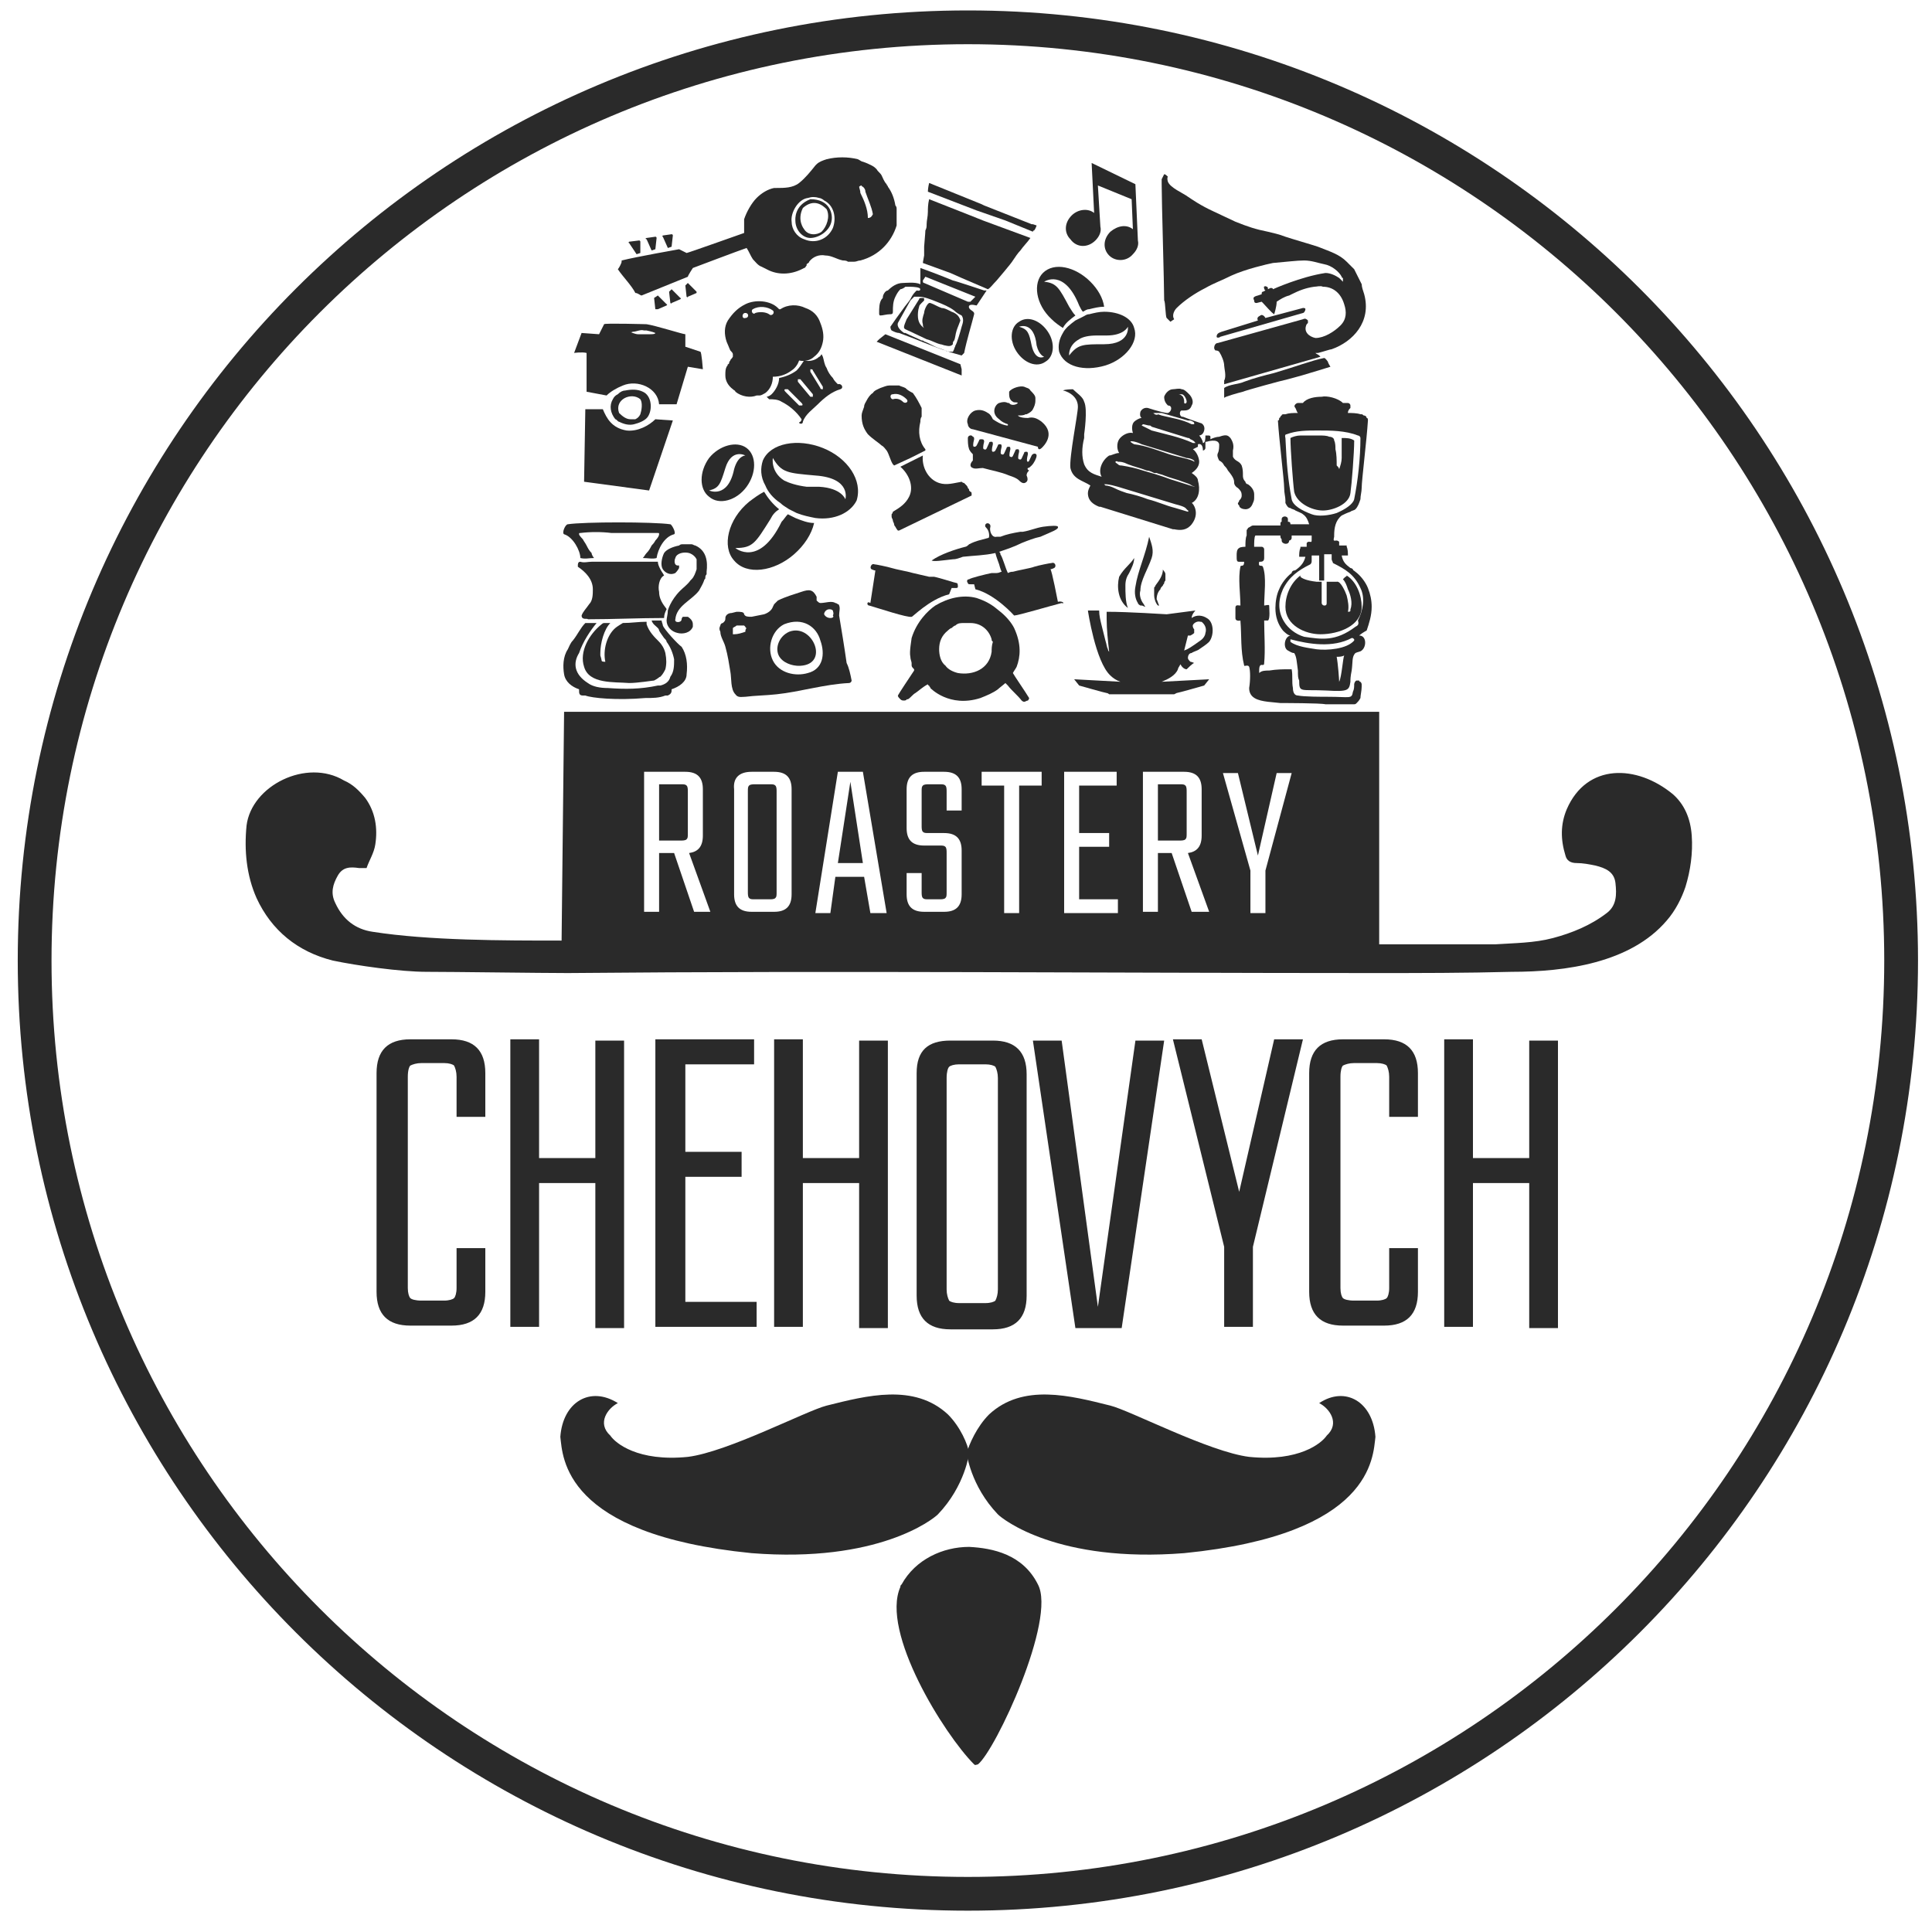 <svg width="75" height="75" viewBox="0 0 75 75" fill="none" xmlns="http://www.w3.org/2000/svg">
<path fill-rule="evenodd" clip-rule="evenodd" d="M37.573 1.716C57.228 1.716 73.146 17.634 73.146 37.289C73.146 56.944 57.228 72.862 37.573 72.862C17.918 72.862 2 56.944 2 37.289C2 17.634 17.918 1.716 37.573 1.716ZM37.573 0.405C57.956 0.405 74.457 16.906 74.457 37.289C74.457 57.672 57.956 74.172 37.573 74.172C17.19 74.172 0.689 57.672 0.689 37.289C0.689 16.906 17.19 0.405 37.573 0.405Z" fill="#2A2A2A"/>
<path d="M29.905 20.157C30.002 19.963 30.099 19.866 30.245 19.769C30.002 19.575 29.808 19.332 29.662 19.09C29.468 19.187 29.274 19.332 29.08 19.478C28.255 20.157 28.012 21.225 28.498 21.759C28.983 22.341 30.051 22.196 30.827 21.516C31.215 21.177 31.506 20.74 31.604 20.303C31.361 20.303 31.118 20.206 30.876 20.109C30.779 20.06 30.681 20.012 30.584 19.963C30.487 20.06 30.439 20.157 30.342 20.255C29.468 22.05 28.546 21.274 28.546 21.274C29.226 21.274 29.323 21.08 29.905 20.157Z" fill="#2A2A2A"/>
<path d="M31.944 17.391C30.973 17.003 29.905 17.197 29.614 17.877C29.517 18.168 29.517 18.507 29.711 18.847C29.808 19.09 30.002 19.332 30.294 19.527C30.391 19.624 30.488 19.672 30.633 19.769C30.73 19.818 30.827 19.866 30.924 19.915C31.167 20.012 31.41 20.06 31.652 20.109C32.38 20.206 33.011 19.915 33.254 19.43C33.496 18.653 32.914 17.779 31.944 17.391ZM32.817 19.381C32.817 19.381 32.672 18.944 31.798 18.896C31.604 18.896 31.458 18.896 31.313 18.896C30.924 18.847 30.633 18.75 30.439 18.653C29.905 18.313 30.002 17.779 30.002 17.779C30.342 18.362 30.585 18.362 31.652 18.459C33.06 18.556 32.817 19.381 32.817 19.381Z" fill="#2A2A2A"/>
<path d="M28.983 18.896C29.372 18.362 29.372 17.682 28.983 17.391C28.595 17.1 27.916 17.294 27.527 17.779C27.139 18.313 27.139 18.993 27.527 19.284C27.916 19.624 28.595 19.43 28.983 18.896ZM27.527 19.041C27.916 18.944 27.964 18.799 28.159 18.168C28.401 17.391 28.935 17.682 28.935 17.682C28.935 17.682 28.644 17.682 28.498 18.216C28.256 19.381 27.527 19.041 27.527 19.041Z" fill="#2A2A2A"/>
<path d="M40.825 12.393C40.971 12.538 41.116 12.635 41.262 12.732C41.359 12.538 41.553 12.393 41.747 12.247C41.65 12.15 41.602 12.053 41.505 11.907C41.116 11.179 41.019 10.985 40.534 10.937C40.534 10.937 41.31 10.403 41.893 11.859C41.941 11.956 41.99 12.053 42.038 12.101C42.135 12.053 42.184 12.004 42.281 12.004C42.475 11.956 42.669 11.907 42.863 11.907C42.815 11.568 42.621 11.228 42.33 10.937C41.747 10.354 40.922 10.16 40.485 10.597C40.097 10.985 40.194 11.81 40.825 12.393Z" fill="#2A2A2A"/>
<path d="M42.863 12.102C42.669 12.102 42.474 12.15 42.28 12.199C42.183 12.199 42.135 12.247 42.038 12.296C41.941 12.344 41.843 12.393 41.746 12.441C41.552 12.587 41.358 12.732 41.261 12.927C41.116 13.169 41.067 13.412 41.116 13.655C41.31 14.237 42.086 14.431 42.911 14.188C43.688 13.946 44.222 13.266 44.028 12.732C43.93 12.344 43.445 12.102 42.863 12.102ZM42.863 13.363C42.038 13.363 41.843 13.363 41.504 13.8C41.504 13.8 41.455 13.412 41.892 13.169C42.038 13.072 42.28 13.024 42.572 13.024C42.669 13.024 42.814 13.024 42.96 13.024C43.639 13.024 43.785 12.684 43.785 12.684C43.785 12.684 43.882 13.363 42.863 13.363Z" fill="#2A2A2A"/>
<path d="M40.679 12.878C40.388 12.441 39.902 12.247 39.563 12.489C39.223 12.684 39.175 13.217 39.466 13.654C39.757 14.091 40.242 14.285 40.582 14.043C40.922 13.848 40.97 13.315 40.679 12.878ZM40.048 13.412C39.951 12.926 39.902 12.781 39.563 12.684C39.563 12.684 40.145 12.441 40.242 13.412C40.339 13.8 40.533 13.848 40.533 13.848C40.533 13.848 40.194 14.043 40.048 13.412Z" fill="#2A2A2A"/>
<path d="M31.167 16.372C31.264 16.081 31.555 15.887 31.749 15.693C31.992 15.45 32.283 15.207 32.623 15.11C32.769 15.062 32.671 14.868 32.526 14.916C32.429 14.819 32.38 14.771 32.332 14.674C32.235 14.576 32.138 14.431 32.089 14.285C31.992 14.14 31.992 13.994 31.943 13.849L31.895 13.752C31.846 13.8 31.846 13.849 31.798 13.849C31.652 13.994 31.41 14.043 31.215 13.994C31.118 14.14 31.021 14.285 30.924 14.382C30.73 14.528 30.488 14.625 30.245 14.674C30.245 14.916 30.099 15.159 29.954 15.304C29.905 15.353 29.808 15.402 29.759 15.402L29.857 15.499C30.002 15.499 30.196 15.499 30.342 15.596C30.633 15.741 30.924 15.984 31.118 16.275C31.118 16.275 31.118 16.324 31.07 16.372C30.924 16.421 31.167 16.518 31.167 16.372ZM31.458 14.334C31.507 14.334 31.555 14.334 31.555 14.382L31.943 15.013C31.943 15.062 31.943 15.11 31.943 15.11C31.895 15.11 31.846 15.11 31.846 15.062L31.458 14.431C31.458 14.382 31.458 14.334 31.458 14.334ZM30.973 14.722C31.021 14.722 31.07 14.722 31.07 14.722L31.555 15.304C31.555 15.353 31.555 15.402 31.555 15.402C31.507 15.402 31.458 15.402 31.458 15.402L30.973 14.819C30.973 14.771 30.973 14.722 30.973 14.722ZM30.488 15.207C30.439 15.159 30.439 15.11 30.488 15.11H30.585L31.118 15.644C31.167 15.693 31.167 15.741 31.118 15.741H31.021L30.488 15.207Z" fill="#2A2A2A"/>
<path d="M28.45 13.848C28.401 13.945 28.352 13.945 28.352 13.994C28.352 13.994 28.304 14.042 28.304 14.091C28.304 14.091 28.304 14.139 28.255 14.139C28.255 14.139 28.255 14.188 28.207 14.236C28.158 14.334 28.158 14.431 28.158 14.576C28.158 14.77 28.255 14.964 28.45 15.11C28.498 15.159 28.547 15.159 28.547 15.207C28.789 15.401 29.129 15.45 29.372 15.353H29.42C29.42 15.353 29.42 15.353 29.469 15.353C29.566 15.353 29.614 15.304 29.711 15.256C29.905 15.11 30.002 14.867 30.002 14.625C30.294 14.625 30.536 14.528 30.73 14.382C30.876 14.285 30.973 14.139 31.022 13.994C31.216 14.042 31.458 13.994 31.604 13.848C31.798 13.703 31.895 13.508 31.944 13.266C31.992 13.023 31.944 12.78 31.847 12.538C31.75 12.247 31.555 12.053 31.264 11.955C30.973 11.81 30.585 11.81 30.294 12.004C30.294 12.004 30.294 12.004 30.245 12.004L30.197 11.955C29.905 11.664 29.323 11.616 28.935 11.81C28.644 11.955 28.45 12.149 28.255 12.441C28.11 12.683 28.11 12.975 28.207 13.266C28.255 13.363 28.304 13.508 28.352 13.605C28.401 13.654 28.45 13.703 28.45 13.751V13.848ZM29.226 12.004C29.469 11.858 29.808 11.907 30.002 12.053C30.099 12.149 29.954 12.295 29.857 12.198C29.711 12.101 29.469 12.101 29.323 12.149C29.226 12.247 29.129 12.053 29.226 12.004ZM28.935 12.149C29.08 12.149 29.08 12.344 28.935 12.344C28.789 12.392 28.789 12.149 28.935 12.149Z" fill="#2A2A2A"/>
<path d="M30.633 24.525C30.196 24.72 30.051 25.253 30.293 25.545C30.488 25.787 30.876 25.884 31.167 25.836C32.186 25.69 31.507 24.186 30.633 24.525Z" fill="#2A2A2A"/>
<path d="M32.575 23.894C32.575 23.749 32.623 23.603 32.575 23.506C32.575 23.506 32.575 23.457 32.526 23.457C32.526 23.457 32.478 23.409 32.429 23.409C32.284 23.312 32.041 23.409 31.847 23.409C31.798 23.409 31.75 23.36 31.701 23.312V23.166C31.556 22.875 31.41 22.875 31.119 22.972C30.828 23.069 30.488 23.166 30.197 23.312C30.148 23.36 30.1 23.409 30.051 23.457L30.003 23.555C29.954 23.7 29.808 23.797 29.663 23.846L29.178 23.943C29.032 23.943 28.935 23.943 28.886 23.846C28.886 23.749 28.741 23.749 28.595 23.749L28.401 23.797C28.256 23.797 28.159 23.894 28.159 23.991C28.159 24.04 28.159 24.088 28.11 24.137L28.061 24.185C28.013 24.185 27.964 24.234 27.964 24.282C27.916 24.38 27.916 24.428 27.964 24.525C27.964 24.719 28.11 24.913 28.159 25.107C28.256 25.447 28.304 25.787 28.353 26.078C28.401 26.321 28.353 26.758 28.547 26.952C28.644 27.097 28.789 27.049 28.935 27.049C29.323 27 29.711 27 30.148 26.952C31.07 26.855 31.992 26.563 32.963 26.515C33.012 26.515 33.06 26.466 33.06 26.418C33.012 26.175 32.963 25.932 32.866 25.738C32.769 25.059 32.672 24.477 32.575 23.894ZM28.935 24.525C28.789 24.574 28.644 24.622 28.498 24.622H28.45V24.38C28.498 24.331 28.547 24.331 28.595 24.282H28.741C28.789 24.282 28.838 24.282 28.886 24.282L28.935 24.331C28.935 24.331 28.935 24.38 28.983 24.38C28.935 24.428 28.935 24.477 28.935 24.525ZM31.361 26.127C30.876 26.272 30.245 26.127 30.003 25.641C29.76 25.156 29.954 24.477 30.439 24.234C31.167 23.943 31.701 24.331 31.847 24.865C32.041 25.399 31.944 25.981 31.361 26.127ZM32.235 23.991C32.138 23.991 32.041 23.943 31.992 23.846C31.992 23.749 32.09 23.652 32.187 23.652C32.235 23.652 32.284 23.652 32.332 23.7C32.332 23.749 32.381 23.797 32.332 23.894C32.381 23.943 32.332 23.991 32.235 23.991Z" fill="#2A2A2A"/>
<path d="M42.523 9.335C42.669 9.19 42.766 8.995 42.717 8.801L42.62 7.2L43.93 7.734L43.979 8.898C43.736 8.704 43.396 8.753 43.105 8.995C42.814 9.287 42.814 9.675 43.057 9.918C43.299 10.16 43.736 10.16 43.979 9.869C44.124 9.723 44.221 9.529 44.173 9.335L44.076 7.151L42.377 6.326L42.474 8.267C42.232 8.073 41.843 8.122 41.601 8.365C41.31 8.656 41.31 9.044 41.552 9.287C41.795 9.626 42.232 9.626 42.523 9.335Z" fill="#2A2A2A"/>
<path d="M40.437 17.391C40.485 17.343 41.019 16.857 40.437 16.372C40.243 16.226 40.097 16.178 39.903 16.226C39.563 16.226 39.515 16.129 39.515 16.129C39.612 16.129 39.757 16.129 39.806 16.081C39.806 16.081 39.806 16.081 39.854 16.081C39.952 16.032 40.048 15.984 40.097 15.887C40.146 15.79 40.194 15.693 40.194 15.547C40.194 15.498 40.194 15.498 40.194 15.45C40.194 15.353 40.097 15.256 40 15.159C39.952 15.062 39.854 15.062 39.757 15.013C39.612 14.964 39.272 15.062 39.175 15.207V15.256C39.175 15.256 39.175 15.256 39.175 15.304C39.175 15.45 39.224 15.547 39.321 15.595C39.369 15.644 39.466 15.595 39.515 15.644C39.418 15.741 39.224 15.741 39.175 15.644H39.126C39.029 15.595 38.932 15.595 38.787 15.644C38.641 15.693 38.447 16.032 38.787 16.275C38.884 16.372 38.981 16.421 39.126 16.469C39.126 16.469 39.126 16.469 39.126 16.518C39.126 16.518 39.126 16.518 39.078 16.518C38.835 16.469 38.69 16.372 38.544 16.275C38.495 16.178 38.447 16.081 38.35 16.032C38.204 15.935 38.059 15.887 37.865 15.935C37.67 15.984 37.476 16.275 37.573 16.469C37.573 16.566 37.67 16.663 37.767 16.663L40.291 17.343C40.291 17.488 40.388 17.44 40.437 17.391Z" fill="#2A2A2A"/>
<path d="M39.902 18.168C39.95 18.168 39.999 18.119 40.047 18.071C40.144 17.974 40.241 17.78 40.241 17.683C40.241 17.586 40.096 17.586 40.047 17.683C39.95 17.877 39.95 17.925 39.902 17.925C39.853 17.925 39.853 17.828 39.902 17.634C39.902 17.586 39.902 17.537 39.853 17.537C39.805 17.537 39.756 17.537 39.756 17.586C39.659 17.78 39.659 17.877 39.562 17.828C39.513 17.828 39.513 17.731 39.562 17.537C39.562 17.489 39.562 17.44 39.513 17.44C39.465 17.44 39.416 17.44 39.416 17.489C39.319 17.683 39.319 17.78 39.222 17.731C39.174 17.731 39.174 17.634 39.222 17.44C39.222 17.392 39.222 17.343 39.174 17.343C39.125 17.343 39.077 17.343 39.077 17.392C38.98 17.586 38.98 17.683 38.883 17.634C38.834 17.634 38.834 17.537 38.883 17.343C38.883 17.294 38.883 17.246 38.834 17.246C38.785 17.246 38.737 17.246 38.737 17.294C38.64 17.489 38.64 17.537 38.543 17.537C38.494 17.537 38.494 17.44 38.543 17.246C38.543 17.197 38.543 17.149 38.494 17.149C38.446 17.149 38.397 17.149 38.397 17.197C38.3 17.392 38.3 17.489 38.203 17.44C38.155 17.44 38.155 17.343 38.203 17.149C38.203 17.1 38.203 17.052 38.106 17.052C38.058 17.052 38.009 17.052 38.009 17.1C37.912 17.294 37.912 17.343 37.815 17.343C37.766 17.343 37.766 17.246 37.815 17.052C37.815 17.003 37.815 16.955 37.766 16.955C37.718 16.858 37.572 16.906 37.572 17.003C37.572 17.149 37.572 17.294 37.621 17.44C37.669 17.537 37.718 17.586 37.766 17.634C37.766 17.731 37.766 17.78 37.766 17.877C37.669 17.974 37.621 18.119 37.766 18.168C37.864 18.217 38.009 18.168 38.155 18.168C38.494 18.265 38.834 18.314 39.174 18.459C39.319 18.508 39.465 18.556 39.562 18.653C39.659 18.75 39.756 18.799 39.853 18.702C39.902 18.653 39.902 18.556 39.853 18.459C39.853 18.362 39.902 18.314 39.95 18.265C39.853 18.217 39.902 18.168 39.902 18.168Z" fill="#2A2A2A"/>
<path d="M41.067 23.361C41.067 23.361 40.825 22.099 40.776 22.099C40.825 22.099 40.922 22.05 40.922 22.05C41.019 22.002 40.97 21.808 40.825 21.856C40.776 21.856 40.291 21.953 40.145 22.002C40.048 22.05 39.466 22.148 39.32 22.196C39.272 22.196 39.223 22.196 39.126 22.245C39.029 22.05 38.932 21.662 38.835 21.517C38.835 21.468 38.835 21.468 38.786 21.42C39.078 21.323 39.369 21.225 39.66 21.08C39.903 20.983 40.145 20.886 40.388 20.837C40.825 20.643 41.116 20.546 41.067 20.449C41.067 20.4 40.825 20.4 40.485 20.449C40.194 20.497 40 20.595 39.709 20.643C39.709 20.643 39.66 20.643 39.611 20.643C39.32 20.692 39.078 20.74 38.835 20.837H38.786C38.786 20.837 38.738 20.837 38.689 20.837C38.495 20.886 38.398 20.595 38.447 20.449C38.447 20.449 38.447 20.449 38.447 20.4C38.398 20.255 38.204 20.303 38.252 20.449C38.35 20.546 38.398 20.643 38.398 20.789C38.398 20.837 38.398 20.886 38.35 20.886C38.01 20.983 37.913 20.983 37.622 21.128C37.622 21.128 37.525 21.225 37.476 21.225C37.088 21.323 36.505 21.517 36.166 21.759C36.263 21.808 36.554 21.759 36.991 21.711C37.136 21.711 37.233 21.662 37.379 21.614C37.816 21.565 38.204 21.565 38.641 21.468C38.689 21.662 38.738 21.759 38.786 21.905C38.786 21.905 38.835 22.099 38.883 22.196C38.835 22.196 38.786 22.245 38.689 22.245C38.641 22.245 38.641 22.245 38.592 22.245C38.544 22.245 38.495 22.245 38.495 22.245C38.252 22.293 37.67 22.439 37.622 22.487C37.525 22.487 37.525 22.584 37.573 22.633C37.573 22.681 37.622 22.681 37.67 22.681C37.719 22.681 37.767 22.681 37.816 22.681L37.864 22.875C38.641 23.07 39.369 23.895 39.369 23.895C39.514 23.895 40.825 23.506 41.213 23.409C41.358 23.458 41.261 23.312 41.067 23.361Z" fill="#2A2A2A"/>
<path d="M36.845 23.07L36.942 22.827C36.991 22.827 37.039 22.827 37.088 22.827C37.136 22.827 37.185 22.827 37.185 22.778C37.185 22.73 37.185 22.633 37.136 22.633C37.088 22.633 36.506 22.439 36.263 22.39H36.166C36.117 22.39 36.117 22.39 36.069 22.39C35.875 22.341 35.632 22.293 35.438 22.244C35.292 22.196 34.758 22.099 34.613 22.05C34.467 22.002 33.982 21.905 33.933 21.905C33.836 21.856 33.739 22.05 33.836 22.099C33.836 22.099 33.933 22.147 33.982 22.147L33.788 23.409C33.642 23.312 33.642 23.506 33.739 23.506C34.079 23.603 35.244 23.992 35.389 23.943C35.389 23.992 36.069 23.264 36.845 23.07Z" fill="#2A2A2A"/>
<path d="M39.466 25.884C39.611 25.496 39.66 25.011 39.369 24.38C39.272 24.186 39.077 23.943 38.835 23.749C38.544 23.506 38.349 23.361 37.913 23.215C37.379 23.07 36.796 23.215 36.311 23.506C36.02 23.701 35.583 24.137 35.389 24.768C35.389 24.817 35.292 25.302 35.34 25.496C35.34 25.593 35.389 25.69 35.389 25.739C35.389 25.788 35.389 25.788 35.389 25.836C35.389 25.884 35.438 25.933 35.486 25.982V26.03C35.292 26.321 34.904 26.904 34.855 27.001C34.855 27.049 34.904 27.098 34.952 27.146C35.001 27.195 35.049 27.195 35.098 27.195C35.098 27.195 35.195 27.195 35.195 27.146C35.195 27.146 35.195 27.146 35.243 27.146C35.34 27.098 35.438 26.952 35.535 26.904C35.68 26.807 35.826 26.661 36.02 26.564C36.02 26.564 36.02 26.613 36.069 26.613C36.069 26.661 36.117 26.661 36.117 26.71C36.117 26.71 36.845 27.486 38.058 27.098C38.301 27.001 38.544 26.904 38.738 26.758C38.786 26.71 38.98 26.564 39.029 26.515C39.077 26.564 39.126 26.613 39.126 26.613C39.272 26.807 39.514 27.001 39.66 27.195C39.708 27.243 39.757 27.243 39.757 27.243C39.805 27.243 39.854 27.195 39.903 27.195C39.903 27.195 39.951 27.146 39.951 27.098C39.805 26.855 39.369 26.224 39.32 26.127C39.369 26.03 39.417 25.982 39.466 25.884ZM38.495 25.302C38.398 25.982 37.767 26.224 37.185 26.127C36.991 26.079 36.796 25.982 36.699 25.836C36.505 25.69 36.457 25.399 36.457 25.205C36.457 24.914 36.554 24.671 36.796 24.477C36.796 24.477 36.894 24.38 36.942 24.38C36.942 24.38 37.039 24.283 37.088 24.283C37.185 24.186 37.282 24.186 37.427 24.186C37.524 24.186 37.621 24.186 37.67 24.186C38.107 24.186 38.398 24.477 38.495 24.817C38.495 24.865 38.495 24.865 38.544 24.914C38.495 25.059 38.495 25.205 38.495 25.302Z" fill="#2A2A2A"/>
<path d="M47.91 18.75C47.91 18.799 47.959 18.896 48.056 18.944C48.153 19.041 48.202 19.09 48.202 19.236C48.202 19.333 48.153 19.381 48.105 19.43C48.105 19.478 48.056 19.527 48.056 19.527C48.056 19.575 48.056 19.575 48.105 19.624C48.105 19.721 48.25 19.769 48.347 19.769C48.493 19.769 48.59 19.672 48.638 19.527C48.687 19.43 48.687 19.381 48.687 19.284C48.687 19.236 48.687 19.236 48.687 19.187C48.687 19.041 48.59 18.896 48.444 18.799C48.396 18.799 48.347 18.75 48.347 18.702C48.25 18.605 48.25 18.508 48.25 18.459C48.25 18.314 48.25 18.216 48.202 18.071C48.105 17.877 47.959 17.925 47.862 17.731V17.683C47.862 17.634 47.862 17.585 47.862 17.488C47.91 17.294 47.862 17.149 47.765 17.003L47.716 16.955C47.619 16.858 47.474 16.906 47.328 16.955C47.231 16.955 47.085 17.003 46.988 17.052C46.988 17.003 46.988 17.003 46.988 16.955C46.988 16.906 46.94 16.906 46.891 16.906H46.794C46.794 17.003 46.794 17.197 46.697 17.197C46.697 17.1 46.6 16.955 46.552 16.906C46.552 16.906 46.697 16.906 46.746 16.712C46.794 16.518 46.649 16.421 46.6 16.421C46.6 16.421 46.163 16.275 45.921 16.178C45.921 16.178 45.921 16.178 45.872 16.178L45.824 16.13C45.775 16.032 45.824 15.935 45.872 15.935C45.921 15.935 45.969 15.935 45.969 15.935C46.115 15.935 46.212 15.887 46.261 15.741C46.358 15.596 46.261 15.402 46.163 15.305C46.066 15.207 45.969 15.11 45.872 15.11C45.775 15.062 45.63 15.11 45.532 15.11C45.387 15.11 45.241 15.256 45.193 15.402C45.193 15.547 45.241 15.644 45.338 15.741C45.532 15.741 45.484 15.984 45.338 16.032H45.29C44.999 15.984 44.562 15.838 44.562 15.838C44.562 15.838 44.368 15.79 44.271 15.984C44.222 16.178 44.319 16.227 44.319 16.227C44.222 16.227 44.077 16.324 44.028 16.372C43.931 16.469 43.931 16.663 43.98 16.809C43.785 16.761 43.543 16.906 43.446 17.052C43.349 17.197 43.349 17.44 43.446 17.585C43.3 17.585 43.154 17.683 43.057 17.683C42.766 17.877 42.621 18.265 42.766 18.508C42.475 18.41 42.232 18.362 42.087 18.022C41.99 17.731 41.99 17.391 42.087 17.003C42.087 16.955 42.087 16.906 42.087 16.858C42.087 16.858 42.232 15.887 42.087 15.596C42.038 15.402 41.796 15.256 41.65 15.11C41.65 15.11 41.359 15.11 41.262 15.159C41.31 15.159 41.844 15.305 41.844 15.79C41.844 16.081 41.504 17.731 41.553 18.168C41.65 18.605 42.038 18.653 42.329 18.847C42.281 18.944 42.232 19.041 42.232 19.139C42.232 19.43 42.426 19.575 42.669 19.672C42.669 19.672 42.669 19.672 42.718 19.672L45.532 20.546H45.581C45.824 20.595 46.066 20.595 46.261 20.352C46.6 19.915 46.309 19.527 46.261 19.527C46.552 19.381 46.6 18.993 46.503 18.653C46.503 18.556 46.406 18.459 46.261 18.362C46.406 18.265 46.552 18.119 46.552 17.925C46.552 17.78 46.455 17.537 46.309 17.44C46.406 17.391 46.503 17.343 46.503 17.343V17.246C46.649 17.197 46.697 17.343 46.697 17.488C46.746 17.488 46.794 17.44 46.794 17.391V17.149C46.794 17.149 46.794 17.149 46.843 17.149C46.843 17.149 47.28 17.003 47.328 17.246C47.328 17.343 47.328 17.488 47.28 17.585C47.231 17.683 47.28 17.78 47.328 17.877C47.425 17.925 47.474 17.974 47.522 18.071C47.571 18.119 47.619 18.168 47.668 18.265C47.91 18.556 47.91 18.653 47.91 18.75ZM45.872 15.305C45.969 15.305 46.066 15.499 46.066 15.596C46.066 15.644 46.018 15.693 45.969 15.644V15.596C45.969 15.547 45.969 15.499 45.921 15.402C45.872 15.353 45.824 15.305 45.727 15.305C45.824 15.305 45.824 15.305 45.872 15.305ZM44.805 16.032C44.853 16.032 44.95 16.032 44.999 16.032C44.999 16.032 45.047 16.032 45.096 16.032L46.115 16.324C46.115 16.324 46.163 16.324 46.212 16.324C46.212 16.324 46.358 16.372 46.358 16.421V16.469C46.358 16.469 46.309 16.469 46.261 16.469C45.872 16.275 45.484 16.227 45.096 16.13L44.95 16.081C44.95 16.13 44.756 16.081 44.805 16.032C44.756 16.081 44.756 16.032 44.805 16.032ZM46.115 19.866C45.969 19.818 45.775 19.769 45.63 19.721C45.241 19.624 44.95 19.478 44.562 19.381C44.319 19.284 43.98 19.187 43.737 19.139C43.591 19.09 43.446 19.041 43.252 18.944C43.154 18.896 43.009 18.847 42.912 18.847L42.863 18.799C42.863 18.799 42.863 18.799 42.912 18.799C42.96 18.799 43.057 18.799 43.397 18.896L45.63 19.575C46.018 19.672 46.018 19.721 46.066 19.769L46.115 19.818C46.163 19.818 46.115 19.866 46.115 19.866ZM46.358 18.896C46.066 18.799 45.727 18.702 45.435 18.605C45.047 18.459 44.708 18.362 44.368 18.265C44.077 18.168 43.834 18.119 43.543 18.071C43.494 18.071 43.446 18.071 43.397 18.022C43.349 17.974 43.3 17.974 43.3 17.925C43.3 17.925 43.349 17.877 43.397 17.925C43.494 17.925 43.591 17.925 43.785 18.022C44.028 18.119 44.271 18.168 44.513 18.265C44.61 18.265 44.708 18.314 44.805 18.362H44.902C44.999 18.41 45.096 18.41 45.193 18.459C45.435 18.556 45.678 18.605 45.921 18.702C46.066 18.75 46.212 18.799 46.261 18.847C46.358 18.896 46.406 18.896 46.358 18.896ZM46.358 17.925C46.261 17.828 45.678 17.731 45.387 17.634C44.95 17.488 44.465 17.294 44.028 17.246C43.931 17.197 43.883 17.149 43.883 17.149C43.883 17.1 44.125 17.149 44.319 17.246L46.066 17.78C46.212 17.78 46.406 17.877 46.358 17.925ZM46.406 17.197C46.406 17.197 46.358 17.197 46.309 17.197C45.775 16.955 45.241 16.858 44.708 16.712L44.319 16.518C44.319 16.518 44.319 16.518 44.368 16.469C44.416 16.469 44.562 16.518 44.61 16.518C44.659 16.518 44.659 16.518 44.708 16.566L46.115 17.003C46.163 17.003 46.163 17.003 46.212 17.052C46.212 17.052 46.358 17.1 46.406 17.197C46.406 17.149 46.406 17.149 46.406 17.197Z" fill="#2A2A2A"/>
<path d="M33.691 16.858C33.885 17.052 34.127 17.197 34.224 17.294C34.322 17.343 34.37 17.44 34.419 17.488C34.516 17.634 34.564 17.877 34.661 18.022L34.71 18.071L35.341 17.78L35.923 17.488V17.44C35.681 17.149 35.632 16.761 35.729 16.372C35.729 16.324 35.729 16.227 35.778 16.178C35.778 16.081 35.778 16.032 35.778 15.935V15.838C35.681 15.644 35.583 15.45 35.438 15.256C35.341 15.207 35.244 15.159 35.147 15.062C35.05 15.013 35.001 15.013 34.904 14.965C34.758 14.965 34.613 14.965 34.516 14.965C34.419 14.965 34.322 15.013 34.176 15.062C34.079 15.11 33.933 15.159 33.885 15.256C33.788 15.305 33.691 15.45 33.642 15.547C33.594 15.644 33.545 15.693 33.545 15.79C33.497 15.935 33.448 16.032 33.448 16.13C33.448 16.469 33.545 16.663 33.691 16.858ZM34.661 15.305C34.855 15.256 35.05 15.353 35.195 15.499C35.292 15.596 35.147 15.693 35.05 15.596C34.953 15.499 34.807 15.45 34.661 15.499C34.564 15.499 34.516 15.305 34.661 15.305Z" fill="#2A2A2A"/>
<path d="M34.855 20.595H34.903L37.718 19.236V19.187C37.718 19.139 37.718 19.09 37.669 19.09C37.669 19.09 37.669 19.09 37.621 19.041C37.621 18.993 37.621 18.993 37.572 18.944C37.572 18.896 37.524 18.847 37.475 18.799L37.427 18.75C37.378 18.75 37.33 18.702 37.33 18.702C37.039 18.75 36.747 18.847 36.456 18.75C36.019 18.605 35.777 18.119 35.825 17.683L34.952 18.119C35.291 18.411 35.486 18.896 35.291 19.284C35.146 19.575 34.903 19.721 34.661 19.866C34.661 19.915 34.612 19.964 34.612 19.964V20.061C34.612 20.109 34.661 20.158 34.661 20.206C34.661 20.255 34.709 20.303 34.709 20.352C34.709 20.352 34.709 20.4 34.758 20.449C34.806 20.546 34.855 20.595 34.855 20.595Z" fill="#2A2A2A"/>
<path d="M34.807 8.753C34.807 8.656 34.807 8.656 34.807 8.559C34.807 8.413 34.807 8.268 34.807 8.122C34.807 8.073 34.807 8.025 34.759 7.976C34.71 7.685 34.613 7.442 34.468 7.248C34.468 7.2 34.419 7.2 34.419 7.151C34.322 7.054 34.274 6.909 34.225 6.812C34.177 6.715 34.08 6.666 34.031 6.569C33.983 6.52 33.934 6.472 33.837 6.423C33.74 6.375 33.643 6.326 33.497 6.278C33.449 6.278 33.4 6.229 33.303 6.181C32.915 6.084 32.478 6.084 32.09 6.181C31.944 6.229 31.799 6.278 31.701 6.375L31.653 6.423C31.459 6.666 31.265 6.909 31.022 7.103C30.779 7.297 30.44 7.297 30.148 7.297H30.051C29.809 7.345 29.566 7.491 29.372 7.685C29.178 7.879 28.984 8.219 28.887 8.51C28.887 8.559 28.887 9.044 28.887 9.044C28.741 9.093 26.703 9.821 26.654 9.821L26.363 9.675C26.363 9.675 24.713 9.966 24.131 10.112V10.16C24.131 10.209 24.034 10.403 23.985 10.451C24.179 10.743 24.519 11.082 24.665 11.373C24.762 11.373 24.859 11.471 24.907 11.471C25.15 11.373 26.703 10.743 26.703 10.743C26.703 10.694 26.897 10.403 26.897 10.403C26.897 10.403 28.693 9.723 28.984 9.626C29.081 9.772 29.129 9.918 29.226 10.063C29.323 10.16 29.421 10.306 29.566 10.354C29.663 10.403 29.76 10.451 29.857 10.5C30.294 10.694 30.779 10.646 31.216 10.403C31.265 10.403 31.265 10.354 31.313 10.306C31.313 10.306 31.313 10.306 31.313 10.257C31.362 10.209 31.41 10.209 31.41 10.16C31.556 9.966 31.799 9.869 32.041 9.918C32.284 9.918 32.478 10.063 32.721 10.112C32.769 10.112 32.866 10.112 32.915 10.16H33.157C33.255 10.16 33.303 10.112 33.4 10.112C34.128 9.918 34.613 9.384 34.807 8.753ZM32.332 8.85C32.138 9.287 31.653 9.481 31.216 9.287C30.925 9.19 30.731 8.898 30.731 8.607C30.682 8.268 30.974 7.734 31.362 7.685C31.507 7.637 31.653 7.637 31.799 7.685C31.847 7.685 31.944 7.734 31.993 7.782C32.381 7.976 32.478 8.462 32.332 8.85ZM33.691 8.462C33.691 8.122 33.546 7.782 33.4 7.491C33.4 7.394 33.352 7.297 33.352 7.248C33.352 7.248 33.4 7.2 33.449 7.2C33.449 7.2 33.449 7.248 33.497 7.248C33.546 7.297 33.594 7.345 33.594 7.442C33.691 7.734 33.837 8.025 33.885 8.316C33.837 8.413 33.788 8.462 33.691 8.462Z" fill="#2A2A2A"/>
<path d="M25.926 9.627L26.071 9.578L26.12 9.141C26.12 9.141 26.12 9.093 26.071 9.093L25.732 9.141C25.732 9.141 25.683 9.19 25.732 9.19L25.926 9.627Z" fill="#2A2A2A"/>
<path d="M25.295 9.723L25.441 9.675L25.489 9.238C25.489 9.238 25.489 9.189 25.441 9.189L25.101 9.238C25.052 9.238 25.052 9.287 25.101 9.287L25.295 9.723Z" fill="#2A2A2A"/>
<path d="M24.712 9.869L24.858 9.82V9.383C24.858 9.383 24.858 9.335 24.809 9.335L24.421 9.383C24.421 9.383 24.372 9.432 24.421 9.432L24.712 9.869Z" fill="#2A2A2A"/>
<path d="M25.537 12.004L25.877 11.858C25.877 11.858 25.925 11.81 25.877 11.81L25.537 11.47L25.392 11.567L25.44 12.004C25.44 12.004 25.489 12.004 25.537 12.004Z" fill="#2A2A2A"/>
<path d="M26.072 11.762L26.411 11.616C26.411 11.616 26.46 11.568 26.411 11.568L26.072 11.228L25.974 11.325L26.023 11.762C26.023 11.762 26.072 11.81 26.072 11.762Z" fill="#2A2A2A"/>
<path d="M26.702 11.519L27.041 11.373V11.325L26.702 10.985L26.605 11.082L26.653 11.519C26.653 11.519 26.702 11.567 26.702 11.519Z" fill="#2A2A2A"/>
<path d="M31.459 7.733C30.828 7.976 30.876 8.51 30.876 8.558C30.876 8.947 31.168 9.238 31.459 9.238C31.798 9.238 32.235 8.947 32.284 8.558C32.332 8.267 32.187 7.733 31.459 7.733ZM31.895 8.995C31.701 9.141 31.362 9.141 31.216 8.898C31.216 8.898 30.925 8.558 31.168 8.073C31.604 7.685 31.944 7.976 32.09 8.122C32.235 8.413 32.09 8.801 31.895 8.995Z" fill="#2A2A2A"/>
<path d="M22.529 21.662C22.723 21.71 22.868 21.662 23.062 21.662C23.014 21.613 22.965 21.516 22.965 21.468C22.868 21.371 22.82 21.274 22.771 21.177C22.723 21.079 22.674 21.031 22.626 20.934C22.626 20.934 22.48 20.788 22.48 20.74C22.48 20.691 22.48 20.691 22.529 20.691C22.917 20.643 23.354 20.643 23.742 20.691H24.664C24.955 20.691 25.246 20.691 25.538 20.691C25.586 20.691 25.586 20.691 25.586 20.74C25.586 20.837 25.441 20.983 25.441 20.983C25.392 21.079 25.343 21.128 25.295 21.177C25.246 21.274 25.198 21.371 25.101 21.468C25.052 21.516 25.004 21.613 24.955 21.662C25.149 21.662 25.343 21.71 25.489 21.662C25.538 21.322 25.78 20.837 26.168 20.74C26.265 20.691 26.071 20.352 26.023 20.352C25.343 20.255 22.674 20.255 22.043 20.352C21.946 20.352 21.801 20.691 21.898 20.74C22.237 20.837 22.529 21.371 22.529 21.662Z" fill="#2A2A2A"/>
<path d="M25.78 22.341C25.732 22.244 25.683 22.195 25.635 22.098C25.586 22.001 25.538 21.904 25.538 21.807H22.966C22.82 21.807 22.675 21.856 22.529 21.807C22.432 21.807 22.432 21.904 22.432 21.953V22.001C22.723 22.195 23.014 22.487 23.014 22.875C23.014 23.069 23.014 23.312 22.869 23.457C22.772 23.603 22.626 23.748 22.578 23.894C22.578 24.088 22.82 23.991 22.82 24.04C23.791 24.04 24.81 23.991 25.78 23.991C25.78 23.846 25.829 23.748 25.878 23.651C25.878 23.603 25.586 23.36 25.586 22.972C25.538 22.778 25.586 22.438 25.78 22.341Z" fill="#2A2A2A"/>
<path d="M26.993 21.177C26.945 21.177 26.896 21.128 26.848 21.128H26.799C26.702 21.128 26.605 21.128 26.508 21.128C26.459 21.128 26.411 21.128 26.362 21.177C26.12 21.225 25.877 21.323 25.78 21.468C25.683 21.662 25.634 21.953 25.731 22.099C25.828 22.245 26.023 22.342 26.217 22.245C26.217 22.245 26.314 22.148 26.362 22.05C26.362 22.002 26.362 21.953 26.362 21.953H26.314C26.168 21.953 26.168 21.759 26.217 21.662C26.265 21.468 26.556 21.419 26.75 21.468C26.896 21.517 26.993 21.614 27.042 21.711C27.042 21.711 27.042 21.711 27.042 21.759C27.042 21.759 27.042 21.808 27.042 21.856C27.042 21.905 27.042 21.953 27.042 22.002V22.099C26.993 22.245 26.945 22.39 26.848 22.487L26.799 22.536C26.702 22.681 26.508 22.827 26.411 22.924C26.023 23.312 25.925 23.701 25.925 23.701C25.925 23.846 25.877 23.992 25.877 24.089C25.877 24.331 26.071 24.526 26.314 24.574C26.508 24.623 26.799 24.574 26.896 24.331C26.896 24.283 26.896 24.283 26.896 24.234C26.896 24.137 26.848 24.04 26.702 23.943H26.508C26.508 23.943 26.459 23.992 26.459 24.04C26.459 24.186 26.168 24.186 26.217 24.04C26.265 23.506 26.848 23.312 27.139 22.924C27.187 22.827 27.284 22.681 27.333 22.536C27.333 22.487 27.381 22.487 27.381 22.439C27.381 22.39 27.381 22.342 27.43 22.293C27.43 22.245 27.43 22.196 27.43 22.196C27.479 21.808 27.43 21.371 26.993 21.177Z" fill="#2A2A2A"/>
<path d="M25.732 24.282C25.732 24.234 25.683 24.137 25.683 24.088H25.295C25.343 24.234 25.441 24.282 25.538 24.38C25.538 24.38 25.586 24.428 25.586 24.477C25.635 24.574 25.683 24.622 25.78 24.768C25.829 24.816 25.877 24.865 25.877 24.913C26.023 25.108 26.12 25.35 26.169 25.593C26.169 25.835 26.169 26.078 26.023 26.272C25.974 26.466 25.829 26.563 25.635 26.612H25.538C24.858 26.758 24.276 26.758 23.596 26.709C23.305 26.709 23.014 26.66 22.82 26.515C22.286 26.175 22.238 25.738 22.48 25.35C22.626 24.913 22.917 24.477 23.16 24.185H22.723C22.529 24.38 22.432 24.622 22.238 24.865C22.14 24.962 22.092 25.108 22.043 25.205C21.849 25.496 21.849 25.884 21.898 26.175C21.946 26.466 22.189 26.66 22.48 26.758V26.806C22.48 26.903 22.48 27 22.626 27H22.674C22.674 27 22.674 27 22.723 27C22.965 27.097 23.936 27.194 25.052 27.097C25.343 27.097 25.586 27.097 25.829 27C25.829 27 25.829 27 25.877 27H25.926C26.023 26.952 26.071 26.903 26.071 26.806V26.758C26.363 26.66 26.654 26.466 26.654 26.175C26.702 25.787 26.654 25.399 26.46 25.108C26.314 25.011 25.78 24.428 25.732 24.282Z" fill="#2A2A2A"/>
<path d="M23.451 24.185C23.402 24.185 23.354 24.234 23.354 24.234C22.868 24.622 22.48 25.301 22.674 25.884C22.868 26.563 23.839 26.466 24.421 26.515C24.761 26.515 25.343 26.418 25.392 26.418C25.586 26.321 25.586 26.272 25.634 26.272C25.732 26.175 25.78 26.078 25.829 25.981C25.877 25.787 25.877 25.593 25.829 25.35C25.78 25.156 25.683 25.01 25.586 24.913C25.392 24.719 25.198 24.525 25.101 24.234V24.137C24.761 24.137 24.518 24.185 24.179 24.185C24.179 24.185 23.936 24.331 23.887 24.379C23.548 24.671 23.402 25.253 23.499 25.69C23.451 25.69 23.354 25.69 23.354 25.641C23.354 25.593 23.305 25.447 23.305 25.447V25.35C23.305 24.962 23.451 24.428 23.693 24.185C23.596 24.185 23.548 24.185 23.451 24.185Z" fill="#2A2A2A"/>
<path d="M53.248 23.555C53.248 23.312 53.2 23.069 53.103 22.827C53.006 22.584 52.812 22.341 52.617 22.196C52.569 22.147 52.52 22.147 52.52 22.099C52.52 22.099 52.472 22.05 52.423 22.05C52.229 21.905 52.132 21.808 52.084 21.565H52.326C52.326 21.468 52.326 21.322 52.278 21.225C52.278 21.225 52.278 21.225 52.278 21.177H51.986V21.031C51.986 21.031 51.938 20.983 51.889 20.983C51.792 20.983 51.744 21.031 51.792 20.837V20.788C51.792 20.497 51.841 20.206 52.084 20.012C52.181 19.963 52.278 19.915 52.423 19.866C52.472 19.818 52.569 19.818 52.617 19.769C52.715 19.672 52.763 19.527 52.812 19.381C52.812 19.235 52.86 19.09 52.86 18.944C52.86 18.653 53.054 17.1 53.103 16.324C53.103 16.275 53.103 16.227 53.054 16.227C53.054 16.178 53.006 16.13 52.957 16.13C52.909 16.13 52.909 16.081 52.86 16.081H52.812C52.666 16.032 52.472 16.032 52.326 16.032C52.326 15.935 52.375 15.887 52.423 15.838C52.423 15.838 52.423 15.79 52.423 15.741C52.423 15.693 52.375 15.644 52.326 15.644H52.132C51.938 15.45 51.501 15.353 51.307 15.402C51.065 15.402 50.725 15.45 50.579 15.644H50.385C50.337 15.644 50.288 15.693 50.288 15.693C50.239 15.741 50.239 15.79 50.288 15.838C50.337 15.935 50.337 15.984 50.385 16.032C50.191 16.032 50.045 16.032 49.9 16.081H49.851C49.803 16.081 49.754 16.081 49.754 16.13C49.706 16.13 49.706 16.227 49.657 16.227C49.657 16.275 49.657 16.324 49.608 16.324C49.657 17.1 49.851 18.653 49.851 18.944C49.851 19.139 49.9 19.284 49.9 19.43C49.9 19.43 49.9 19.478 49.9 19.527C49.948 19.624 49.997 19.721 50.094 19.721C50.142 19.769 50.239 19.769 50.288 19.818C50.385 19.866 50.531 19.915 50.579 19.963C50.725 20.061 50.773 20.206 50.822 20.352C50.579 20.352 50.239 20.352 50.191 20.352H50.094C50.094 20.255 50.045 20.255 49.997 20.255V20.158C49.997 20.012 49.754 20.012 49.754 20.158V20.255C49.706 20.255 49.706 20.303 49.706 20.352V20.4H48.638C48.589 20.4 48.541 20.449 48.444 20.497C48.444 20.546 48.395 20.546 48.395 20.594C48.395 20.594 48.395 20.643 48.395 20.691C48.395 20.691 48.395 20.74 48.395 20.788C48.347 20.886 48.347 21.08 48.347 21.225C48.347 21.225 48.153 21.225 48.104 21.274C48.007 21.322 48.007 21.468 48.007 21.565C48.007 21.759 48.007 21.808 48.104 21.808H48.298C48.298 22.05 48.153 21.905 48.153 22.002C48.056 22.439 48.153 23.069 48.153 23.506C48.056 23.506 47.959 23.458 47.959 23.603V23.991C47.959 24.137 48.153 24.089 48.153 24.089C48.201 24.671 48.153 25.253 48.298 25.836C48.298 25.884 48.444 25.787 48.492 25.884C48.541 26.03 48.541 26.418 48.492 26.709C48.492 27.098 48.832 27.195 49.22 27.243C49.269 27.243 49.657 27.292 49.706 27.292C49.803 27.292 51.259 27.292 51.453 27.34C51.792 27.34 52.229 27.34 52.52 27.34C52.617 27.34 52.617 27.34 52.666 27.292C52.715 27.243 52.763 27.195 52.812 27.098C52.812 27 52.86 26.806 52.86 26.661V26.564C52.86 26.564 52.86 26.515 52.812 26.467C52.812 26.467 52.763 26.467 52.763 26.418H52.666C52.617 26.418 52.569 26.515 52.569 26.564C52.569 26.661 52.569 26.758 52.52 26.855C52.472 27.146 52.423 27.049 51.55 27.049C51.307 27.049 50.628 27.049 50.385 27C50.239 27 50.191 26.855 50.191 26.709C50.142 26.467 50.191 26.224 50.142 25.981H50.045C49.851 25.981 49.56 25.981 49.269 26.03C49.123 26.03 48.978 26.03 48.881 26.127V26.03C48.881 25.642 49.075 25.933 49.075 25.739C49.123 25.253 49.075 24.574 49.075 24.089H49.22C49.317 24.04 49.269 23.603 49.269 23.506C49.269 23.458 49.123 23.506 49.075 23.506C49.075 23.069 49.172 22.39 49.026 22.002C48.978 21.905 48.832 22.05 48.881 21.808C48.978 21.808 49.075 21.808 49.075 21.662V21.322C49.075 21.274 49.026 21.225 48.978 21.225C48.978 21.225 48.735 21.225 48.686 21.225C48.686 21.08 48.686 20.837 48.735 20.788C49.075 20.788 49.366 20.788 49.706 20.788V20.837C49.706 20.886 49.754 20.934 49.754 20.934V20.983C49.754 21.128 50.045 21.177 50.045 20.983C50.094 20.983 50.142 20.934 50.142 20.886V20.788H50.919V20.886C50.919 21.08 50.919 21.031 50.822 21.031C50.773 21.031 50.773 21.031 50.725 21.08V21.225H50.482C50.482 21.225 50.482 21.225 50.482 21.274C50.434 21.371 50.434 21.516 50.434 21.613H50.676C50.628 21.808 50.531 21.953 50.337 22.099C50.337 22.099 50.288 22.147 50.239 22.147C50.191 22.147 50.142 22.196 50.142 22.244C49.948 22.39 49.754 22.633 49.657 22.875C49.56 23.069 49.511 23.361 49.511 23.603C49.511 23.943 49.608 24.234 49.803 24.477C49.851 24.525 49.997 24.671 50.094 24.671C49.851 24.72 49.803 25.156 49.997 25.253C50.094 25.302 50.142 25.35 50.239 25.35C50.337 25.496 50.337 25.69 50.385 26.03C50.385 26.224 50.385 26.321 50.434 26.418C50.434 26.903 50.482 26.758 51.501 26.806C52.326 26.855 52.375 26.806 52.423 26.467C52.423 26.37 52.423 26.273 52.472 26.03C52.52 25.69 52.472 25.496 52.617 25.35C52.715 25.302 52.812 25.302 52.86 25.253C53.054 25.108 53.054 24.671 52.763 24.671C52.812 24.622 52.957 24.525 53.054 24.477C53.151 24.186 53.248 23.895 53.248 23.555ZM50.919 19.963C50.531 19.818 50.191 19.624 50.142 19.381C49.997 18.605 49.948 18.022 49.9 17.003C49.9 17.003 49.851 16.858 49.948 16.858C50.337 16.712 50.725 16.712 51.161 16.712C51.647 16.712 52.229 16.712 52.715 16.906C52.763 16.906 52.812 16.955 52.812 17.003C52.812 17.78 52.715 18.653 52.569 19.381C52.52 19.575 52.229 19.769 51.889 19.915C51.598 20.012 51.161 20.061 50.919 19.963ZM51.986 26.467C51.986 26.37 51.938 25.739 51.889 25.496C51.986 25.496 52.084 25.496 52.181 25.448C52.132 25.544 52.084 26.273 51.986 26.467ZM51.113 25.205C50.822 25.156 50.337 25.108 50.094 24.914C50.094 24.865 50.094 24.865 50.094 24.817C50.822 25.011 51.744 25.156 52.472 24.768C52.52 24.768 52.52 24.768 52.569 24.817V24.865C52.278 25.205 51.501 25.253 51.113 25.205ZM52.617 24.331C51.841 24.914 51.307 24.817 50.628 24.72C50.288 24.622 49.997 24.38 49.851 24.137C49.608 23.749 49.608 23.312 49.803 22.875C50.045 22.39 50.385 22.147 50.87 21.905C50.919 21.856 50.919 21.808 50.919 21.759C50.919 21.759 50.919 21.613 50.919 21.565C51.016 21.565 51.113 21.565 51.21 21.565V22.536H51.404V21.516C51.501 21.516 51.598 21.516 51.695 21.516C51.695 21.613 51.695 21.711 51.695 21.711C51.695 21.759 51.744 21.808 51.744 21.856C52.229 22.099 52.569 22.293 52.812 22.827C53.006 23.215 52.909 23.7 52.715 24.089C52.763 24.234 52.715 24.283 52.617 24.331Z" fill="#2A2A2A"/>
<path d="M50.482 22.39V22.341C50.094 22.633 49.9 23.118 49.9 23.555C49.9 24.283 50.676 24.622 51.258 24.622C51.986 24.622 52.86 24.283 52.86 23.555C52.86 23.118 52.666 22.584 52.278 22.341C52.278 22.341 52.278 22.39 52.229 22.39C52.181 22.438 52.181 22.438 52.132 22.487C52.229 22.584 52.278 22.73 52.326 22.875C52.423 23.069 52.52 23.409 52.423 23.652C52.423 23.652 52.423 23.652 52.423 23.7C52.423 23.749 52.375 23.749 52.326 23.749C52.375 23.555 52.326 23.312 52.278 23.118C52.229 22.972 52.035 22.535 51.889 22.584H51.841C51.792 22.584 51.744 22.584 51.695 22.584H51.501V23.409C51.501 23.506 51.453 23.506 51.404 23.506C51.356 23.506 51.307 23.457 51.307 23.409V22.584C51.21 22.584 51.161 22.584 51.113 22.584C50.676 22.535 50.531 22.438 50.482 22.39Z" fill="#2A2A2A"/>
<path d="M51.356 19.818C51.745 19.818 52.376 19.575 52.424 19.138C52.473 18.798 52.57 17.585 52.57 17.1C52.424 17.003 52.279 17.003 52.084 17.003C52.084 17.1 52.084 17.197 52.084 17.245C52.084 17.44 52.084 17.634 52.084 17.779C52.084 17.925 52.036 18.07 51.987 18.216C51.987 18.168 51.939 18.119 51.89 18.07C51.89 17.876 51.89 17.634 51.842 17.44C51.842 17.343 51.842 17.197 51.793 17.1C51.793 17.003 51.696 16.954 51.599 16.954C51.502 16.906 51.356 16.906 51.211 16.906C50.968 16.906 50.774 16.906 50.532 16.906C50.532 16.906 50.532 16.906 50.483 16.906C50.337 16.906 50.192 16.954 50.095 17.003C50.095 17.44 50.192 18.75 50.24 19.09C50.337 19.526 50.92 19.818 51.356 19.818Z" fill="#2A2A2A"/>
<path d="M47.23 13.072C47.23 13.12 47.328 13.12 47.376 13.072L50.579 12.15C50.628 12.15 50.676 12.053 50.676 12.004C50.676 11.956 50.628 11.956 50.579 11.956L49.123 12.344C49.075 12.247 48.978 12.198 48.929 12.247C48.832 12.295 48.783 12.344 48.832 12.441L47.425 12.878C47.279 12.926 47.23 12.975 47.23 13.072Z" fill="#2A2A2A"/>
<path d="M45.29 12.344C45.338 12.393 45.387 12.441 45.435 12.49L45.581 12.393C45.484 12.247 45.581 12.053 45.678 11.956C45.969 11.665 46.406 11.374 46.794 11.18C47.134 10.985 47.425 10.888 47.813 10.694C48.347 10.451 49.172 10.257 49.415 10.209C49.997 10.16 50.337 10.112 50.628 10.112C50.919 10.112 51.162 10.209 51.405 10.257C51.696 10.306 51.987 10.549 52.084 10.743C52.084 10.743 52.084 10.791 52.133 10.791V10.937C52.084 10.888 52.036 10.84 51.987 10.791C51.842 10.694 51.647 10.597 51.453 10.597C50.483 10.743 49.415 11.228 49.415 11.228C49.415 11.18 49.366 11.18 49.318 11.18L49.221 11.228C49.221 11.18 49.221 11.131 49.172 11.131C49.124 11.082 49.027 11.131 49.075 11.18C49.075 11.228 49.075 11.228 49.124 11.277L49.027 11.325C48.978 11.325 48.978 11.374 48.978 11.422L48.833 11.471C48.639 11.519 48.639 11.568 48.687 11.665C48.687 11.762 48.736 11.762 48.784 11.762L48.978 11.713C48.978 11.713 48.978 11.713 49.027 11.762C49.124 11.859 49.366 12.15 49.464 12.199C49.464 12.199 49.56 11.907 49.56 11.713C49.706 11.616 49.852 11.519 50.046 11.471L50.143 11.422C50.434 11.277 50.677 11.18 51.017 11.131C51.114 11.131 51.259 11.082 51.356 11.131C51.696 11.131 52.036 11.325 52.181 11.81C52.278 12.102 52.278 12.393 52.036 12.635C51.793 12.878 51.405 13.121 51.065 13.121C50.822 13.072 50.58 12.878 50.725 12.587L50.774 12.538C50.774 12.49 50.774 12.441 50.774 12.441C50.725 12.393 50.677 12.344 50.58 12.393L47.28 13.315C47.183 13.315 47.134 13.412 47.134 13.509C47.134 13.509 47.134 13.557 47.183 13.606C47.231 13.606 47.28 13.606 47.328 13.655C47.425 13.8 47.522 14.043 47.522 14.188C47.522 14.286 47.619 14.625 47.522 14.771C47.522 14.819 47.522 14.868 47.522 14.916L51.259 13.849L51.211 13.8C51.162 13.752 51.114 13.752 51.065 13.703H51.162C51.356 13.655 51.647 13.557 51.696 13.557C52.521 13.266 53.249 12.49 52.958 11.422C52.909 11.277 52.861 11.131 52.861 11.034C52.764 10.84 52.666 10.646 52.569 10.451C52.472 10.354 52.375 10.257 52.278 10.16C51.987 9.869 51.647 9.772 51.162 9.578C50.871 9.481 50.191 9.287 49.9 9.19C49.658 9.093 49.415 9.044 49.221 8.996C48.736 8.899 48.444 8.801 47.959 8.607C47.765 8.51 47.328 8.316 47.134 8.219C46.6 7.976 46.261 7.734 46.115 7.637C45.921 7.491 45.435 7.297 45.338 7.054C45.338 7.054 45.29 6.909 45.338 6.86C45.29 6.812 45.241 6.763 45.193 6.763C45.193 6.763 45.144 6.86 45.096 6.957V7.151C45.096 7.831 45.193 11.034 45.193 11.665C45.241 11.713 45.241 12.296 45.29 12.344Z" fill="#2A2A2A"/>
<path d="M48.25 15.207C48.347 15.159 49.754 14.771 49.997 14.722C50.191 14.674 50.337 14.625 50.531 14.576C50.871 14.479 51.647 14.237 51.647 14.237C51.647 14.237 51.55 14.091 51.55 14.043C51.55 14.043 51.453 13.897 51.404 13.897C50.919 13.994 50.288 14.237 49.463 14.479C49.075 14.576 48.687 14.674 48.298 14.819C48.104 14.916 47.716 14.916 47.522 15.062C47.522 15.159 47.522 15.353 47.522 15.45C47.522 15.402 48.056 15.256 48.25 15.207Z" fill="#2A2A2A"/>
<path d="M23.402 15.887H22.722L22.674 18.701L25.198 19.041L26.12 16.323L25.44 16.275C25.198 16.518 24.761 16.76 24.324 16.712C23.741 16.615 23.547 16.226 23.402 15.887Z" fill="#2A2A2A"/>
<path d="M22.771 13.703V15.207L23.548 15.353C23.693 15.207 23.936 15.062 24.179 14.965C24.761 14.722 25.538 15.062 25.586 15.693H26.265L26.702 14.237L27.285 14.334C27.285 14.334 27.236 13.654 27.188 13.654L26.605 13.46C26.605 13.46 26.605 13.412 26.605 13.266V12.975C26.508 12.975 25.44 12.635 25.101 12.586C25.101 12.586 23.451 12.538 23.451 12.586L23.256 12.975L22.577 12.926L22.286 13.703C22.237 13.703 22.626 13.654 22.771 13.703ZM24.567 12.878C24.712 12.878 24.858 12.781 25.004 12.829C25.004 12.829 25.052 12.829 25.101 12.829C25.101 12.829 25.343 12.878 25.44 12.926C25.44 12.975 25.295 12.975 25.246 12.975C25.101 12.975 24.907 12.975 24.761 12.975C24.664 12.975 24.421 12.878 24.47 12.878C24.47 12.926 24.567 12.878 24.567 12.878Z" fill="#2A2A2A"/>
<path d="M24.033 16.372C24.227 16.469 24.421 16.518 24.615 16.469C24.809 16.421 25.052 16.324 25.149 16.178C25.343 15.887 25.295 15.353 24.955 15.207C24.761 15.11 24.518 15.11 24.276 15.159C24.178 15.159 24.081 15.207 23.984 15.304C23.887 15.353 23.839 15.402 23.79 15.499C23.645 15.741 23.693 16.032 23.887 16.275C23.936 16.275 23.984 16.372 24.033 16.372ZM24.858 15.499C24.955 15.644 24.906 15.935 24.858 16.081C24.809 16.178 24.761 16.227 24.664 16.275C24.615 16.275 24.615 16.275 24.567 16.275H24.47C24.324 16.275 24.178 16.178 24.033 16.032C23.839 15.499 24.518 15.207 24.858 15.499Z" fill="#2A2A2A"/>
<path d="M35.146 12.781C35.243 12.83 35.777 13.072 35.971 13.169C36.165 13.218 36.311 13.315 36.505 13.364C36.554 13.364 36.651 13.412 36.699 13.412C36.893 13.461 36.942 13.412 36.99 13.364C36.99 13.364 36.99 13.364 36.99 13.315C36.99 13.315 36.99 13.266 37.039 13.218C37.087 13.121 37.087 12.975 37.136 12.83C37.184 12.684 37.233 12.587 37.282 12.441C37.233 12.247 37.087 12.15 36.942 12.102L36.845 12.053C36.748 12.005 36.651 11.956 36.554 11.956C36.408 11.908 36.262 11.811 36.117 11.762H36.068C35.971 11.811 35.874 12.053 35.874 12.15C35.826 12.296 35.777 12.441 35.826 12.587C35.826 12.636 35.826 12.684 35.874 12.733C35.728 12.636 35.632 12.49 35.632 12.247C35.632 12.199 35.631 12.053 35.68 11.908C35.68 11.859 35.728 11.811 35.777 11.762L35.874 11.665V11.617C35.874 11.568 35.874 11.568 35.826 11.568H35.777C35.728 11.568 35.68 11.568 35.68 11.617L35.195 12.393C35.098 12.636 35.049 12.733 35.146 12.781Z" fill="#2A2A2A"/>
<path d="M34.37 11.325C34.322 11.373 34.273 11.47 34.273 11.519C34.273 11.568 34.273 11.568 34.225 11.616C34.128 11.762 34.128 11.956 34.128 12.15C34.128 12.198 34.128 12.247 34.176 12.247C34.273 12.247 34.419 12.198 34.565 12.198C34.613 12.198 34.662 12.198 34.662 12.101C34.662 11.907 34.662 11.713 34.759 11.519C34.807 11.422 34.856 11.325 34.953 11.228C35.001 11.228 35.098 11.179 35.147 11.131H35.244C35.341 11.131 35.584 11.131 35.681 11.179C35.729 11.179 35.778 11.325 35.584 11.276L35.535 11.325C35.438 11.422 35.389 11.519 35.341 11.616C35.244 11.762 35.147 11.859 35.05 12.004C34.904 12.198 34.662 12.538 34.565 12.684C34.565 12.684 34.565 12.781 34.613 12.829C34.71 12.878 34.807 12.926 34.904 12.926C35.05 12.975 35.147 13.024 35.292 13.072C35.438 13.121 36.36 13.509 36.7 13.606C36.797 13.654 37.331 13.8 37.331 13.8L37.428 13.703C37.525 13.218 37.719 12.587 37.816 12.198V12.15C37.767 12.053 37.67 12.053 37.622 11.956C37.622 11.956 37.525 11.762 37.913 11.859C38.01 11.713 38.301 11.276 38.301 11.276H38.204C38.204 11.276 37.039 10.888 36.991 10.888C36.409 10.645 35.729 10.403 35.729 10.403C35.729 10.451 35.729 10.597 35.729 10.694V11.034C35.535 10.937 35.147 10.985 35.05 10.985C34.807 10.985 34.613 11.131 34.467 11.276C34.419 11.276 34.37 11.325 34.37 11.325ZM35.923 10.742L37.864 11.519C37.816 11.568 37.767 11.616 37.67 11.713H37.573L35.875 10.985C35.826 10.985 35.826 10.937 35.826 10.888L35.923 10.742ZM35.681 11.519C35.875 11.519 36.117 11.616 36.36 11.713C36.603 11.81 36.845 11.907 37.039 12.053C37.137 12.15 37.234 12.198 37.331 12.247C37.428 12.393 37.379 12.538 37.331 12.684C37.282 12.878 37.137 13.363 37.088 13.412C37.088 13.46 37.039 13.509 37.039 13.557L36.991 13.654C36.943 13.654 36.748 13.654 36.7 13.606C36.603 13.557 36.409 13.509 36.312 13.46C36.215 13.412 36.117 13.363 36.02 13.315C35.923 13.266 35.875 13.266 35.826 13.218C35.826 13.218 35.826 13.218 35.778 13.218C35.584 13.121 35.341 13.024 35.147 12.926H35.098C34.953 12.829 34.807 12.684 34.856 12.538L35.341 11.665C35.389 11.616 35.438 11.568 35.487 11.519C35.584 11.519 35.632 11.519 35.681 11.519Z" fill="#2A2A2A"/>
<path d="M37.331 14.333L37.282 14.139L34.37 12.975L34.128 13.169L34.031 13.266L37.331 14.576V14.333Z" fill="#2A2A2A"/>
<path d="M39.029 8.559L40.097 8.995C40.097 8.995 40.097 8.947 40.145 8.947C40.194 8.898 40.242 8.753 40.242 8.753L40.097 8.704C40.097 8.704 40.097 8.704 40.048 8.704L38.204 7.976L38.107 7.928L36.069 7.103C36.069 7.103 36.02 7.297 36.02 7.442L37.913 8.17L39.029 8.559Z" fill="#2A2A2A"/>
<path d="M35.826 10.209L36.894 10.597L37.331 10.791L38.35 11.228C38.447 11.179 38.544 11.034 38.69 10.888C38.69 10.888 39.272 10.209 39.321 10.111C39.418 9.966 39.515 9.82 39.612 9.723C39.709 9.578 39.903 9.383 40 9.238L38.156 8.558L37.671 8.364L36.069 7.733C36.02 7.928 36.02 8.122 36.02 8.219C36.02 8.413 35.972 8.558 35.972 8.704C35.972 8.801 35.972 8.85 35.923 8.947C35.923 9.044 35.875 9.529 35.875 9.578V9.917C35.826 10.16 35.826 10.209 35.826 10.209Z" fill="#2A2A2A"/>
<path d="M46.26 25.35C46.309 25.302 46.503 25.253 46.552 25.205C46.697 25.108 46.843 25.011 46.94 24.913C47.134 24.671 47.134 24.137 46.843 23.991C46.697 23.894 46.455 23.846 46.26 23.991C46.26 23.846 46.406 23.7 46.406 23.7L45.29 23.846C45.241 23.846 43.834 23.749 42.96 23.749C42.96 23.846 42.96 23.943 42.96 24.04C42.96 24.428 43.009 24.865 43.057 25.302C43.057 25.302 43.009 25.253 43.009 25.205C42.96 25.108 42.96 25.011 42.912 24.865C42.863 24.671 42.815 24.477 42.766 24.283C42.718 24.088 42.669 23.894 42.669 23.7C42.426 23.7 42.232 23.7 42.232 23.7C42.232 23.7 42.524 25.69 43.106 26.224C43.203 26.321 43.349 26.418 43.494 26.466L41.699 26.369L41.893 26.612C41.893 26.612 42.912 26.903 42.96 26.903C43.009 26.903 43.057 26.952 43.057 26.952H45.581L45.678 26.903C45.727 26.903 46.746 26.612 46.746 26.612L46.94 26.369L45.096 26.466C45.338 26.369 45.63 26.224 45.727 25.981C45.727 25.933 45.775 25.884 45.824 25.787C45.872 25.884 45.969 25.981 46.066 25.981C46.115 25.933 46.309 25.739 46.358 25.739C46.358 25.739 46.26 25.69 46.212 25.69C46.163 25.642 46.115 25.593 46.115 25.544C46.115 25.447 46.163 25.35 46.26 25.35ZM45.969 25.253C46.018 25.059 46.066 24.865 46.115 24.671C46.115 24.671 46.163 24.671 46.212 24.671C46.212 24.671 46.309 24.622 46.358 24.574C46.358 24.574 46.358 24.574 46.358 24.525C46.358 24.525 46.358 24.477 46.358 24.428C46.358 24.428 46.309 24.38 46.309 24.331C46.26 24.234 46.455 24.088 46.6 24.137C46.649 24.137 46.649 24.137 46.697 24.186C46.794 24.283 46.843 24.428 46.794 24.574C46.794 24.622 46.746 24.768 46.6 24.865C46.26 25.108 46.115 25.205 45.969 25.253Z" fill="#2A2A2A"/>
<path d="M44.076 22.778C44.027 23.021 44.076 23.264 44.173 23.409C44.173 23.458 44.27 23.506 44.27 23.506H44.319C44.367 23.506 44.416 23.555 44.464 23.555C44.416 23.506 44.416 23.458 44.367 23.409C44.27 23.264 44.221 23.069 44.27 22.924C44.27 22.536 44.561 22.099 44.707 21.662C44.804 21.371 44.707 21.128 44.61 20.837C44.464 21.565 44.173 22.147 44.076 22.778Z" fill="#2A2A2A"/>
<path d="M45.144 22.73C45.144 22.681 45.193 22.681 45.193 22.632C45.193 22.584 45.241 22.535 45.241 22.535V22.293C45.241 22.196 45.144 22.147 45.144 22.099C45.144 22.341 44.998 22.535 44.853 22.73C44.853 22.778 44.804 22.778 44.804 22.827V22.875C44.804 22.924 44.804 22.972 44.804 22.972V23.118C44.804 23.215 44.853 23.409 44.95 23.506H44.998C44.95 23.409 44.95 23.36 44.901 23.263C44.901 23.118 44.95 22.972 45.047 22.875C45.047 22.827 45.096 22.778 45.144 22.73Z" fill="#2A2A2A"/>
<path d="M43.785 23.603C43.834 23.603 43.834 23.603 43.785 23.603C43.688 23.36 43.688 23.02 43.688 22.729C43.688 22.535 43.736 22.39 43.834 22.244C43.931 22.05 44.028 21.856 44.028 21.662C43.882 21.904 43.639 22.05 43.445 22.39C43.348 22.778 43.397 23.312 43.785 23.603Z" fill="#2A2A2A"/>
<path fill-rule="evenodd" clip-rule="evenodd" d="M49.124 35.445H48.541V33.795L47.474 30.009H48.056L48.832 33.212L49.56 30.009H50.143L49.124 33.795V35.445ZM44.95 32.63H45.775C45.872 32.63 45.969 32.63 46.018 32.581C46.066 32.533 46.066 32.484 46.066 32.339V30.737C46.066 30.64 46.066 30.543 46.018 30.495C45.969 30.446 45.921 30.446 45.775 30.446H44.95V32.63ZM44.95 33.115V35.396H44.368V29.961H45.969C46.454 29.961 46.648 30.203 46.648 30.64V32.436C46.648 32.873 46.454 33.067 46.115 33.115L46.94 35.396H46.26L45.484 33.115H44.95ZM41.892 34.911H43.397V35.445H41.31V29.961H43.349V30.495H41.892V32.339H43.057V32.873H41.892V34.911ZM40.437 29.961V30.495H39.563V35.445H38.981V30.495H38.107V29.961H40.437ZM36.748 34.62V33.115C36.748 33.018 36.748 32.921 36.7 32.873C36.651 32.824 36.603 32.824 36.457 32.824H35.875C35.389 32.824 35.195 32.581 35.195 32.145V30.64C35.195 30.155 35.438 29.961 35.875 29.961H36.651C37.136 29.961 37.331 30.203 37.331 30.64V31.465H36.748V30.737C36.748 30.64 36.748 30.543 36.7 30.495C36.651 30.446 36.603 30.446 36.457 30.446H36.069C35.972 30.446 35.875 30.446 35.826 30.495C35.778 30.543 35.778 30.592 35.778 30.737V32.048C35.778 32.145 35.778 32.242 35.826 32.29C35.875 32.339 35.923 32.339 36.069 32.339H36.651C37.136 32.339 37.331 32.581 37.331 33.018V34.717C37.331 35.202 37.088 35.396 36.651 35.396H35.875C35.389 35.396 35.195 35.154 35.195 34.717V33.892H35.778V34.62C35.778 34.717 35.778 34.814 35.826 34.862C35.875 34.911 35.923 34.911 36.069 34.911H36.457C36.554 34.911 36.651 34.911 36.7 34.862C36.748 34.814 36.748 34.765 36.748 34.62ZM32.526 33.504H33.497L33.011 30.349L32.526 33.504ZM33.788 35.445L33.545 34.038H32.429L32.235 35.445H31.652L32.526 29.961H33.497L34.419 35.445H33.788ZM30.148 34.62V30.737C30.148 30.64 30.148 30.543 30.099 30.495C30.051 30.446 30.003 30.446 29.857 30.446H29.323C29.226 30.446 29.129 30.446 29.08 30.495C29.032 30.543 29.032 30.592 29.032 30.737V34.62C29.032 34.717 29.032 34.814 29.08 34.862C29.129 34.911 29.177 34.911 29.323 34.911H29.857C29.954 34.911 30.051 34.911 30.099 34.862C30.148 34.814 30.148 34.765 30.148 34.62ZM29.177 29.961H30.051C30.536 29.961 30.73 30.203 30.73 30.64V34.717C30.73 35.202 30.488 35.396 30.051 35.396H29.177C28.692 35.396 28.498 35.154 28.498 34.717V30.64C28.45 30.203 28.692 29.961 29.177 29.961ZM25.586 32.63H26.411C26.508 32.63 26.605 32.63 26.654 32.581C26.702 32.533 26.702 32.484 26.702 32.339V30.737C26.702 30.64 26.702 30.543 26.654 30.495C26.605 30.446 26.557 30.446 26.411 30.446H25.586V32.63ZM25.586 33.115V35.396H25.004V29.961H26.605C27.091 29.961 27.285 30.203 27.285 30.64V32.436C27.285 32.873 27.091 33.067 26.751 33.115L27.576 35.396H26.945L26.169 33.115H25.586ZM64.945 30.834C63.537 29.67 61.596 29.621 60.82 31.417C60.577 31.999 60.577 32.581 60.771 33.212C60.82 33.407 60.965 33.504 61.208 33.504C61.45 33.504 61.693 33.552 61.936 33.601C62.324 33.698 62.664 33.843 62.712 34.28C62.761 34.717 62.761 35.154 62.373 35.445C61.742 35.93 61.014 36.221 60.286 36.415C59.558 36.609 58.781 36.609 58.053 36.658H53.54V27.631H21.898L21.801 36.513C19.52 36.513 16.656 36.513 14.473 36.173C13.793 36.076 13.308 35.688 13.017 35.057C12.822 34.668 12.92 34.329 13.114 33.989C13.308 33.649 13.599 33.649 13.939 33.698H14.23C14.327 33.407 14.521 33.115 14.57 32.776C14.667 32.145 14.57 31.514 14.181 30.98C13.939 30.689 13.696 30.446 13.356 30.3C11.9 29.427 9.765 30.495 9.571 32.048C9.474 33.018 9.571 33.989 9.959 34.862C10.541 36.124 11.561 36.949 12.92 37.289C13.842 37.483 15.54 37.726 16.559 37.726C17.578 37.726 21.024 37.774 22.043 37.774C32.477 37.677 42.863 37.774 53.297 37.774C55.093 37.774 56.889 37.774 58.684 37.726C60.771 37.726 63.295 37.386 64.702 35.736C65.042 35.348 65.284 34.862 65.43 34.426C65.624 33.795 65.721 33.115 65.673 32.436C65.624 31.756 65.382 31.223 64.945 30.834Z" fill="#2A2A2A"/>
<path fill-rule="evenodd" clip-rule="evenodd" d="M40.291 61.506C39.709 60.341 38.544 60.098 37.622 60.05C36.603 60.05 35.535 60.535 35.001 61.506C34.953 61.554 34.953 61.554 34.953 61.603C34.176 63.35 36.651 67.329 37.816 68.494C37.865 68.543 37.913 68.494 37.962 68.494C38.641 67.96 41.019 62.865 40.291 61.506Z" fill="#2A2A2A"/>
<path fill-rule="evenodd" clip-rule="evenodd" d="M51.21 54.469C51.599 54.663 52.035 55.246 51.502 55.731C51.307 56.022 50.434 56.75 48.493 56.556C46.94 56.362 43.882 54.76 43.106 54.566C41.553 54.178 39.709 53.693 38.398 54.906C37.913 55.391 37.622 56.071 37.525 56.41C37.525 56.41 37.67 57.672 38.738 58.788C38.932 58.983 41.067 60.681 45.969 60.293C53.297 59.565 53.297 56.556 53.394 55.779C53.297 54.421 52.23 53.79 51.21 54.469Z" fill="#2A2A2A"/>
<path fill-rule="evenodd" clip-rule="evenodd" d="M23.985 54.469C23.596 54.663 23.16 55.246 23.694 55.731C23.888 56.022 24.761 56.75 26.702 56.556C28.255 56.362 31.313 54.76 32.089 54.566C33.642 54.178 35.486 53.693 36.797 54.906C37.282 55.391 37.573 56.071 37.622 56.41C37.622 56.41 37.476 57.672 36.409 58.788C36.214 58.983 34.079 60.681 29.177 60.293C21.849 59.565 21.849 56.556 21.752 55.779C21.849 54.421 22.917 53.79 23.985 54.469Z" fill="#2A2A2A"/>
<path d="M59.364 40.395H60.48V51.557H59.364V45.927H57.18V51.508H56.064V40.346H57.18V44.957H59.364V40.395ZM55.044 43.355H53.928V41.802C53.928 41.608 53.88 41.462 53.831 41.365C53.783 41.317 53.637 41.268 53.443 41.268H52.569C52.375 41.268 52.23 41.317 52.133 41.365C52.084 41.414 52.036 41.559 52.036 41.802V50.004C52.036 50.198 52.084 50.344 52.133 50.392C52.181 50.441 52.327 50.489 52.569 50.489H53.443C53.637 50.489 53.783 50.441 53.831 50.392C53.88 50.344 53.928 50.198 53.928 50.004V48.451H55.044V50.15C55.044 51.023 54.608 51.46 53.734 51.46H52.133C51.259 51.46 50.822 51.023 50.822 50.15V41.657C50.822 40.783 51.259 40.346 52.133 40.346H53.734C54.608 40.346 55.044 40.783 55.044 41.657V43.355ZM48.638 51.508H47.522V48.402L45.532 40.346H46.649L48.105 46.267L49.463 40.346H50.58L48.638 48.402V51.508ZM44.077 40.395H45.193L43.543 51.557H41.747L40.097 40.395H41.213L42.62 50.732L44.077 40.395ZM38.738 50.053V41.851C38.738 41.657 38.69 41.511 38.641 41.414C38.593 41.365 38.447 41.317 38.253 41.317H37.234C37.039 41.317 36.894 41.365 36.845 41.414C36.797 41.462 36.748 41.608 36.748 41.851V50.053C36.748 50.247 36.797 50.392 36.845 50.489C36.894 50.538 37.039 50.586 37.234 50.586H38.253C38.447 50.586 38.593 50.538 38.641 50.489C38.69 50.392 38.738 50.247 38.738 50.053ZM36.894 40.395H38.544C39.417 40.395 39.854 40.832 39.854 41.705V50.295C39.854 51.169 39.417 51.605 38.544 51.605H36.894C36.02 51.605 35.584 51.169 35.584 50.295V41.657C35.584 40.783 36.02 40.395 36.894 40.395ZM33.351 40.395H34.467V51.557H33.351V45.927H31.167V51.508H30.051V40.346H31.167V44.957H33.351V40.395ZM26.605 50.538H29.372V51.508H25.441V40.346H29.274V41.317H26.605V44.714H28.789V45.685H26.605V50.538ZM23.111 40.395H24.227V51.557H23.111V45.927H20.927V51.508H19.811V40.346H20.927V44.957H23.111V40.395ZM18.84 43.355H17.724V41.802C17.724 41.608 17.676 41.462 17.627 41.365C17.578 41.317 17.433 41.268 17.239 41.268H16.365C16.171 41.268 16.026 41.317 15.928 41.365C15.88 41.414 15.831 41.559 15.831 41.802V50.004C15.831 50.198 15.88 50.344 15.928 50.392C15.977 50.441 16.123 50.489 16.365 50.489H17.239C17.433 50.489 17.578 50.441 17.627 50.392C17.676 50.344 17.724 50.198 17.724 50.004V48.451H18.84V50.15C18.84 51.023 18.404 51.46 17.53 51.46H15.928C15.055 51.46 14.618 51.023 14.618 50.15V41.657C14.618 40.783 15.055 40.346 15.928 40.346H17.53C18.404 40.346 18.84 40.783 18.84 41.657V43.355Z" fill="#2A2A2A"/>
</svg>
